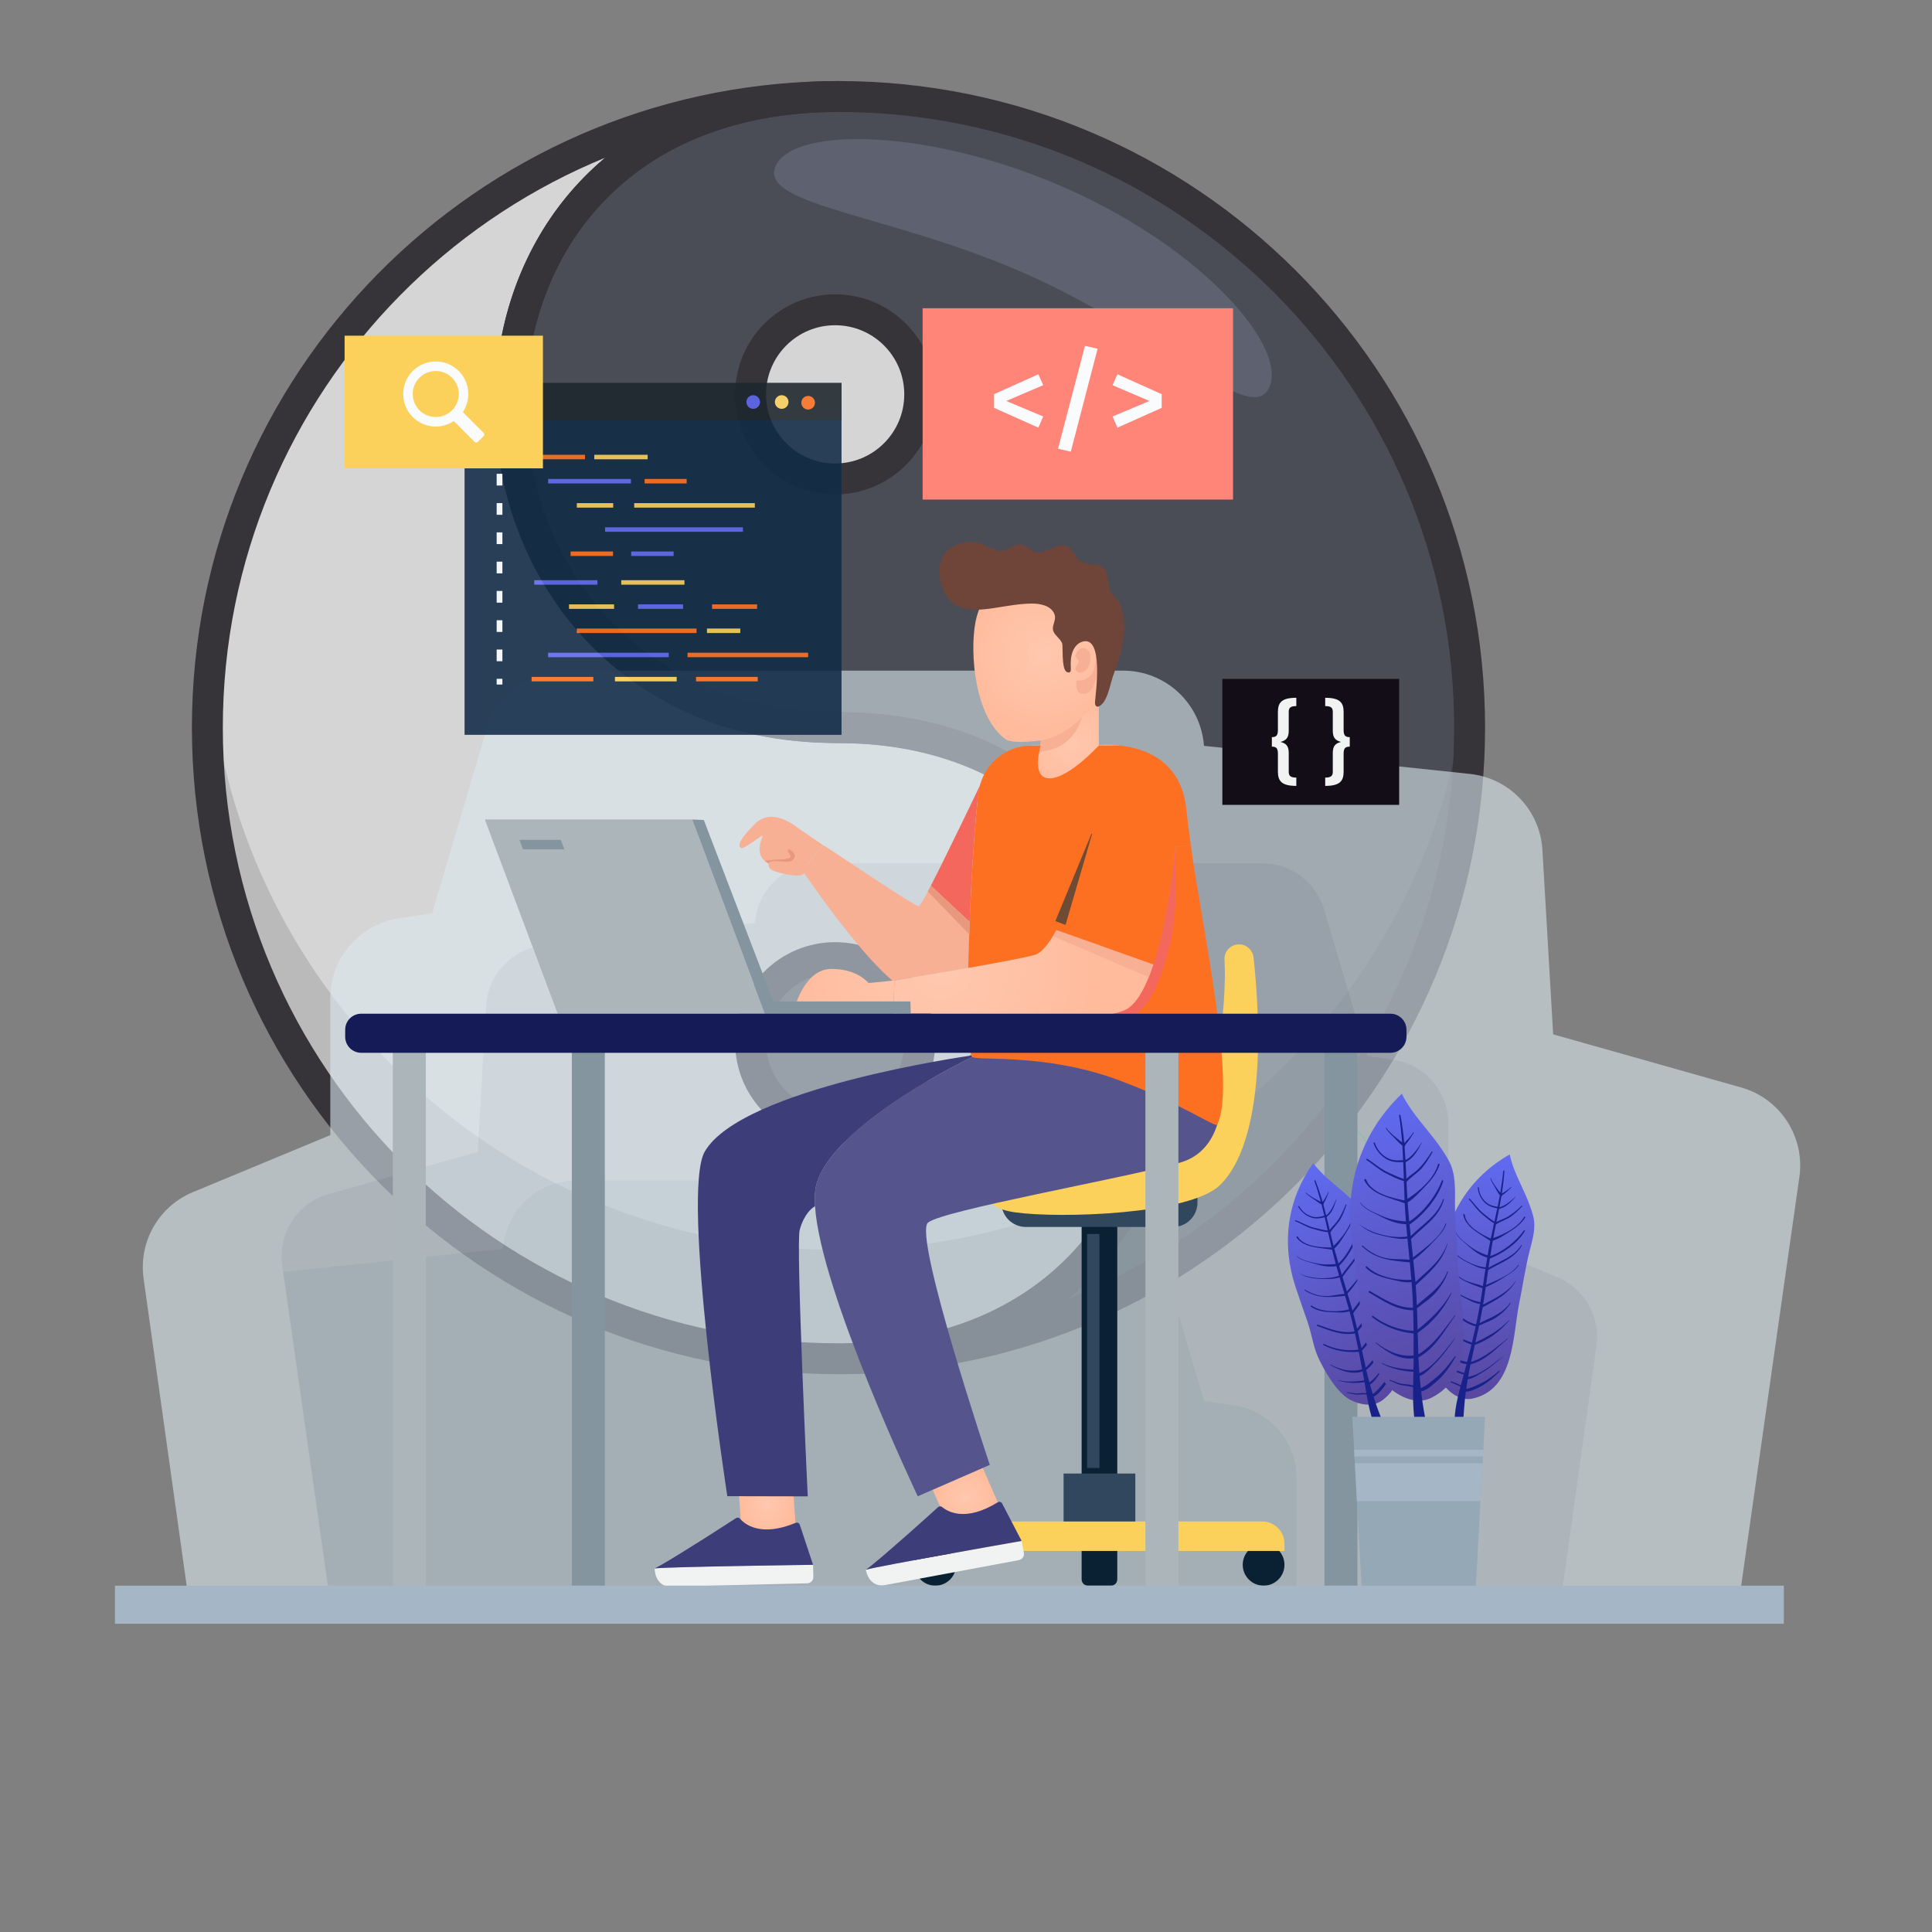 <svg width="500" height="500" viewBox="0 0 500 500" fill="none" xmlns="http://www.w3.org/2000/svg">
<rect x="0" y="0" width="500" height="500" fill="#808080" stroke="none"/>
<g clip-path="url(#clip0_32_2)">
<g opacity="0.67">
<path d="M353.667 295.167C353.667 295.392 353.658 295.617 353.65 295.842C352.85 294.767 352.058 293.733 351.275 292.742C348.717 289.525 346.242 286.742 343.992 284.408C347.05 287.442 350.45 291.1 353.667 295.167Z" fill="#13A04C"/>
<path d="M380.333 188.308C380.333 277.633 308.633 350.2 219.65 351.617C315.075 349.517 324.808 234.15 259.891 198.625C259.691 198.5 259.491 198.4 259.291 198.3C249.316 192.692 237.066 189.15 222.483 188.45C218.841 188.275 215.2 188.342 211.566 188.175C198.208 187.492 186.475 184.3 176.4 179.242C148.133 165.067 133.05 136.25 132.15 107.325C131.583 89.133 136.633 70.892 147.55 56.225C160.891 38.283 182.991 25.683 214.325 25C214.7 25 215.075 24.992 215.45 24.983C215.966 24.975 216.483 24.975 217 24.975C307.208 24.975 380.333 98.1 380.333 188.308Z" fill="#313442"/>
<path d="M295.267 303.558C284.558 329.992 259.616 350.733 219.65 351.617C219.275 351.625 218.9 351.625 218.525 351.633C218.016 351.642 217.508 351.642 217 351.642C151.208 351.642 94.508 312.75 68.633 256.7C59.325 236.558 54.008 214.183 53.683 190.608C53.675 189.908 53.666 189.208 53.666 188.5V188.042C53.666 187.458 53.675 186.883 53.683 186.3V186.217C53.691 185.192 53.717 184.167 53.75 183.15C53.775 182.558 53.791 181.967 53.816 181.375C57.408 95.267 127.667 26.392 214.325 25C116.608 27.125 108.633 145.25 176.417 179.25C186.092 184.325 197.783 187.517 211.567 188.175C215.2 188.35 218.841 188.283 222.483 188.45C236.608 189.183 248.9 192.717 259.292 198.3C259.492 198.4 259.691 198.5 259.891 198.625C286.45 213.158 300.508 241.05 301.325 269.083C301.667 280.875 299.667 292.7 295.267 303.558Z" fill="white"/>
<path d="M216.135 291.604C228.223 291.604 238.023 281.805 238.023 269.717C238.023 257.629 228.223 247.829 216.135 247.829C204.047 247.829 194.248 257.629 194.248 269.717C194.248 281.805 204.047 291.604 216.135 291.604Z" fill="#313442"/>
<path d="M216.135 123.945C228.223 123.945 238.023 114.146 238.023 102.058C238.023 89.969 228.223 80.17 216.135 80.17C204.047 80.17 194.248 89.969 194.248 102.058C194.248 114.146 204.047 123.945 216.135 123.945Z" fill="white"/>
<path d="M380.333 188.5C380.333 278.709 307.208 351.834 217 351.834C127.5 351.834 54.808 279.85 53.683 190.608C54.008 214.184 59.325 236.559 68.633 256.7C94.508 312.75 151.208 351.642 217 351.642C217.508 351.642 218.016 351.642 218.525 351.634C218.9 351.625 219.275 351.625 219.65 351.617C259.616 350.734 284.558 329.992 295.266 303.559C342.041 277.975 374.925 230.167 379.725 174.333C380.125 179 380.333 183.725 380.333 188.5Z" fill="#1D212B"/>
<path d="M295.267 303.559C284.558 329.992 259.616 350.734 219.65 351.617C219.275 351.625 218.9 351.625 218.525 351.634C218.016 351.642 217.508 351.642 217 351.642C151.208 351.642 94.508 312.75 68.633 256.7C59.325 236.559 54.008 214.184 53.683 190.608C53.675 189.908 53.666 189.208 53.666 188.5V188.042C53.666 187.458 53.675 186.883 53.683 186.3V186.217C53.7 185.192 53.717 184.167 53.75 183.15C53.775 182.558 53.791 181.967 53.816 181.375C53.925 179.017 54.075 176.667 54.275 174.333C61.458 257.909 131.567 323.5 217 323.5C245.358 323.5 272.025 316.275 295.267 303.559Z" fill="#D6D7D8"/>
<path d="M328.503 100.24C323.862 110.585 301.544 87.036 266.27 71.213C230.99 55.394 196.11 53.279 200.75 42.934C205.397 32.587 241.286 33.194 276.56 49.016C311.833 64.838 333.14 89.888 328.503 100.24Z" fill="#4E5468"/>
<path d="M380.333 188.309C380.333 277.63 308.632 350.204 219.651 351.615C315.076 349.519 324.806 234.147 259.889 198.622C259.695 198.504 259.495 198.4 259.294 198.297C249.314 192.691 237.071 189.154 222.481 188.448C218.846 188.273 215.203 188.346 211.567 188.178C198.21 187.493 186.479 184.303 176.402 179.243C108.633 145.248 116.612 27.122 214.329 25.004C214.702 24.998 215.076 24.99 215.45 24.983C215.969 24.977 216.481 24.977 217 24.977C307.207 24.976 380.333 98.103 380.333 188.309Z" stroke="#120D16" stroke-width="8" stroke-miterlimit="10" stroke-linecap="round" stroke-linejoin="round"/>
<path d="M219.651 351.615C219.277 351.622 218.903 351.629 218.522 351.636C218.017 351.643 217.512 351.643 217 351.643C126.793 351.643 53.666 278.516 53.666 188.309C53.666 98.995 125.353 26.423 214.328 25.003C116.612 27.122 108.632 145.248 176.416 179.25C186.091 184.323 197.781 187.521 211.567 188.178C215.203 188.352 218.845 188.288 222.482 188.448C236.607 189.182 248.899 192.718 259.294 198.297C259.495 198.401 259.696 198.504 259.889 198.622C324.807 234.147 315.076 349.518 219.651 351.615Z" stroke="#120D16" stroke-width="8" stroke-miterlimit="10" stroke-linecap="round" stroke-linejoin="round"/>
<path d="M216.135 291.604C228.223 291.604 238.023 281.805 238.023 269.717C238.023 257.629 228.223 247.829 216.135 247.829C204.047 247.829 194.248 257.629 194.248 269.717C194.248 281.805 204.047 291.604 216.135 291.604Z" stroke="#120D16" stroke-width="8" stroke-miterlimit="10" stroke-linecap="round" stroke-linejoin="round"/>
<path d="M216.135 123.945C228.223 123.945 238.023 114.146 238.023 102.058C238.023 89.969 228.223 80.17 216.135 80.17C204.047 80.17 194.248 89.969 194.248 102.058C194.248 114.146 204.047 123.945 216.135 123.945Z" stroke="#120D16" stroke-width="8" stroke-miterlimit="10" stroke-linecap="round" stroke-linejoin="round"/>
</g>
<g opacity="0.6">
<path d="M465.681 304.585L449.914 415.295H48.998L37.158 330.839C35.841 321.376 41.072 312.207 49.901 308.536L85.483 293.769V258.382C85.483 247.956 93.116 239.115 103.433 237.616L111.847 236.384L125.98 188.596C128.614 179.67 136.808 173.561 146.1 173.561H290.66C296.159 173.561 301.196 175.683 304.951 179.17C308.707 182.67 311.182 187.535 311.585 193.023L380.42 200.291C390.639 201.376 398.565 209.681 399.175 219.936L401.955 267.688L450.597 281.431C460.718 284.281 467.156 294.183 465.681 304.585Z" fill="#DAE8EF"/>
<path d="M73.034 327.417L85.549 415.294H403.78L413.178 348.256C414.223 340.745 410.071 333.466 403.063 330.553L374.819 318.832V290.743C374.819 282.467 368.76 275.45 360.571 274.26L353.892 273.282L342.674 235.349C340.583 228.264 334.079 223.415 326.703 223.415H211.959C207.594 223.415 203.596 225.099 200.615 227.867C197.634 230.645 195.669 234.507 195.349 238.863L140.71 244.632C132.599 245.494 126.307 252.085 125.823 260.225L123.616 298.129L85.006 309.037C76.974 311.301 71.863 319.161 73.034 327.417Z" fill="#CCD9E2"/>
<path d="M335.572 382.548C335.572 373.077 328.637 365.045 319.266 363.683L311.622 362.564L298.783 319.15C296.39 311.041 288.946 305.491 280.505 305.491H149.178C144.182 305.491 139.607 307.418 136.195 310.587C132.783 313.766 130.534 318.186 130.169 323.171L73.311 329.174L85.576 415.294H337.014L335.573 414.696V382.548H335.572Z" fill="#BCCED8"/>
</g>
<g opacity="0.88">
<path d="M217.786 99.118H120.232V190.172H217.786V99.118Z" fill="#112B46"/>
<path d="M217.786 99.118H120.232V108.748H217.786V99.118Z" fill="#1D262D"/>
<path d="M196.699 104.042C196.699 105.017 195.909 105.807 194.934 105.807C193.959 105.807 193.169 105.017 193.169 104.042C193.169 103.067 193.959 102.277 194.934 102.277C195.909 102.277 196.699 103.067 196.699 104.042Z" fill="#606BF1"/>
<path d="M204.069 104.042C204.069 105.017 203.279 105.807 202.304 105.807C201.329 105.807 200.539 105.017 200.539 104.042C200.539 103.067 201.329 102.277 202.304 102.277C203.279 102.277 204.069 103.067 204.069 104.042Z" fill="#FBD15B"/>
<path d="M210.913 104.228C210.913 105.203 210.123 105.993 209.148 105.993C208.173 105.993 207.383 105.203 207.383 104.228C207.383 103.253 208.173 102.463 209.148 102.463C210.123 102.463 210.913 103.253 210.913 104.228Z" fill="#FE7021"/>
<path d="M151.395 117.7H137.578V118.861H151.395V117.7Z" fill="#FE7021"/>
<path d="M167.612 117.7H153.795V118.861H167.612V117.7Z" fill="#FBD15B"/>
<path d="M163.278 123.955H141.852V125.116H163.278V123.955Z" fill="#606BF1"/>
<path d="M177.711 123.955H166.82V125.116H177.711V123.955Z" fill="#FE7021"/>
<path d="M158.694 130.211H149.284V131.372H158.694V130.211Z" fill="#FBD15B"/>
<path d="M195.35 130.211H164.133V131.372H195.35V130.211Z" fill="#FBD15B"/>
<path d="M192.27 136.467H156.593V137.628H192.27V136.467Z" fill="#606BF1"/>
<path d="M158.653 142.723H147.673V143.884H158.653V142.723Z" fill="#FE7021"/>
<path d="M174.331 142.723H163.351V143.884H174.331V142.723Z" fill="#606BF1"/>
<path d="M153.551 175.178H137.578V176.339H153.551V175.178Z" fill="#FE7021"/>
<path d="M175.12 175.178H159.146V176.339H175.12V175.178Z" fill="#FBD15B"/>
<path d="M196.106 175.178H180.133V176.339H196.106V175.178Z" fill="#FE7021"/>
<path d="M173.069 168.923H141.852V170.084H173.069V168.923Z" fill="#606BF1"/>
<path d="M209.153 168.923H177.936V170.084H209.153V168.923Z" fill="#FE7021"/>
<path d="M180.262 162.667H149.284V163.828H180.262V162.667Z" fill="#FE7021"/>
<path d="M191.585 162.667H182.963V163.828H191.585V162.667Z" fill="#FBD15B"/>
<path d="M158.923 156.411H147.261V157.572H158.923V156.411Z" fill="#FBD15B"/>
<path d="M176.778 156.411H165.116V157.572H176.778V156.411Z" fill="#606BF1"/>
<path d="M195.94 156.411H184.278V157.572H195.94V156.411Z" fill="#FE7021"/>
<path d="M177.131 150.155H160.779V151.316H177.131V150.155Z" fill="#FBD15B"/>
<path d="M154.61 150.155H138.258V151.316H154.61V150.155Z" fill="#606BF1"/>
<path d="M130.021 116.585H128.535V118.072H130.021V116.585Z" fill="#F9FBFC"/>
<path d="M130.022 171.126H128.536V168.095H130.022V171.126ZM130.022 163.547H128.536V160.516H130.022V163.547ZM130.022 155.967H128.536V152.935H130.022V155.967ZM130.022 148.388H128.536V145.356H130.022V148.388ZM130.022 140.809H128.536V137.777H130.022V140.809ZM130.022 133.23H128.536V130.198H130.022V133.23ZM130.022 125.65H128.536V122.618H130.022V125.65Z" fill="#F9FBFC"/>
<path d="M130.021 175.674H128.535V177.161H130.021V175.674Z" fill="#F9FBFC"/>
</g>
<path d="M319.106 79.775H238.776V129.29H319.106V79.775Z" fill="#FF8578"/>
<path d="M269.975 99.69L260.418 103.769L269.975 107.788L268.724 110.676L257.262 105.555V102.012L268.724 96.861L269.975 99.69Z" fill="#F9FBFC"/>
<path d="M284.059 90.253L277.122 116.899L273.817 116.125L280.784 89.509L284.059 90.253Z" fill="#F9FBFC"/>
<path d="M300.646 102.013V105.556L289.183 110.677L287.933 107.789L297.46 103.77L287.933 99.691L289.183 96.863L300.646 102.013Z" fill="#F9FBFC"/>
<path d="M362.101 175.7H316.347V208.296H362.101V175.7Z" fill="#120D16"/>
<path d="M335.486 182.737C334.014 182.737 333.524 183.134 333.524 184.232V189.138C333.524 191.054 332.73 191.638 331.398 192.012C332.73 192.362 333.524 192.946 333.524 194.838V199.744C333.524 200.842 334.038 201.239 335.486 201.239V203.388C331.772 203.388 330.72 202.197 330.72 199.72V195.071C330.72 193.739 330.37 193.226 329.155 193.226V190.773C330.37 190.773 330.72 190.236 330.72 188.904V184.255C330.72 181.755 331.772 180.587 335.486 180.587V182.737Z" fill="#F1F2F2"/>
<path d="M347.728 184.256V188.905C347.728 190.237 348.078 190.774 349.317 190.774V193.227C348.079 193.227 347.728 193.741 347.728 195.072V199.721C347.728 202.197 346.677 203.389 342.962 203.389V201.24C344.41 201.24 344.924 200.843 344.924 199.745V194.839C344.924 192.947 345.718 192.363 347.05 192.013C345.718 191.639 344.924 191.055 344.924 189.139V184.233C344.924 183.135 344.434 182.738 342.962 182.738V180.589C346.677 180.588 347.728 181.756 347.728 184.256Z" fill="#F1F2F2"/>
<path d="M140.512 86.876H89.183V121.208H140.512V86.876Z" fill="#FBD15B"/>
<path d="M106.171 96.731C103.72 99.798 103.758 104.28 106.255 107.31C109.092 110.753 113.952 111.307 117.444 108.978L122.831 114.365C123.058 114.592 123.427 114.592 123.654 114.365L125.168 112.852C125.395 112.625 125.395 112.256 125.168 112.029L119.781 106.642C121.963 103.37 121.614 98.897 118.729 96.012C115.219 92.502 109.359 92.742 106.171 96.731ZM116.984 106.182C114.661 108.505 110.882 108.504 108.559 106.182C106.236 103.859 106.236 100.08 108.559 97.757C110.882 95.434 114.661 95.434 116.984 97.757C119.306 100.079 119.307 103.859 116.984 106.182Z" fill="#F9FBFC"/>
<path d="M289.826 192.922C289.714 194.056 288.164 205.895 275.99 205.895C263.208 205.895 265.349 193.241 265.349 193.241L265.333 193.161C266.579 192.905 267.921 192.809 269.343 192.969V186.977L283.85 178.861H284.377V192.841C284.377 192.841 286.678 192.57 289.826 192.922Z" fill="url(#paint0_radial_32_2)"/>
<path d="M282.78 152.117C284.837 154.203 286.392 156.903 287.14 160.202C288.534 166.348 287.222 172.851 285.439 178.774C285.134 179.787 284.788 180.809 284.162 181.662C283.715 182.27 283.141 182.772 282.571 183.267C279.99 185.514 277.411 187.762 274.836 190.016C273.091 191.544 262.347 192.817 260.296 191.351C252.394 185.701 250.874 169.333 252.456 160.965C255.08 147.082 272.923 142.118 282.78 152.117Z" fill="url(#paint1_radial_32_2)"/>
<path d="M278.342 169.883C278.447 168.547 279.821 167.083 281.2 167.95C282.628 168.848 282.292 171.221 281.7 172.527C281.236 173.551 279.684 174.672 278.633 173.72C277.752 172.922 279.121 171.98 279.166 171.252C279.206 170.596 277.894 170.126 278.431 169.424" fill="#F7B094"/>
<path d="M278.595 176.061C280.035 176.493 282.474 175.395 283.092 173.389C283.709 171.383 283.643 169.093 283.643 169.093C283.643 169.093 284.368 170.909 283.995 173.83C283.622 176.752 282.598 179.535 280.305 179.571C278.012 179.608 278.595 176.061 278.595 176.061Z" fill="#F7B094"/>
<path d="M276.828 173.982C276.781 174.005 276.728 174.022 276.667 174.031C275.775 174.156 275.42 173.077 275.287 172.401C274.978 170.824 275.027 169.228 274.971 167.633C274.958 167.233 274.99 166.735 274.826 166.359C274.325 165.212 272.99 164.466 272.583 163.282C272.109 161.904 273.447 160.529 272.916 159.02C272.103 156.709 269.136 156.178 266.99 156.203C263.769 156.241 260.63 156.838 257.452 157.331C254.097 157.852 249.809 158.346 246.853 156.224C243.29 153.667 241.802 147.002 244.461 143.353C245.91 141.364 248.659 140.305 251.067 140.25C253.62 140.192 255.777 141.713 258.118 142.479C259.983 143.089 261.787 141.305 263.53 140.956C265.721 140.518 266.652 142.91 268.59 142.976C270.473 143.04 272.321 141.569 274.152 141.234C277.802 140.568 277.587 144.234 280.037 145.486C281.559 146.264 283.526 145.793 285.066 146.584C286.236 147.185 286.4 148.241 286.655 149.437C286.875 150.471 286.888 151.665 287.228 152.648C287.534 153.532 288.277 154.09 288.856 154.782C289.488 155.536 289.891 156.417 290.212 157.363C290.922 159.46 291.08 161.723 290.886 163.919C290.56 167.606 289.374 171.234 288.143 174.706C287.344 176.959 287.047 179.305 285.818 181.437C285.488 182.01 284.022 183.683 283.477 182.437C283.36 182.17 283.378 181.866 283.399 181.575C283.561 179.253 285.723 164.288 280.055 166.086C278.865 166.463 278.067 167.453 277.623 168.583C277.093 169.934 277.055 171.295 277.123 172.723C277.133 172.927 277.138 173.132 277.13 173.336C277.12 173.601 277.054 173.869 276.828 173.982Z" fill="#6F4439"/>
<path d="M269.343 191.599C275.789 190.563 280.042 185.471 280.042 185.471C280.042 185.471 278.303 194.053 268.956 194.507L269.343 191.599Z" fill="#F7B094"/>
<path d="M279.924 308.57H289.151V397.095C289.151 397.993 288.423 398.721 287.525 398.721H281.55C280.652 398.721 279.924 397.993 279.924 397.095V308.57Z" fill="#0A2033"/>
<path d="M259.166 309.836H309.908V311.221C309.908 314.708 307.081 317.535 303.594 317.535H265.48C261.993 317.535 259.166 314.708 259.166 311.221V309.836Z" fill="#30475E"/>
<path d="M279.924 388.225H289.151V408.739C289.151 409.637 288.423 410.365 287.525 410.365H281.55C280.652 410.365 279.924 409.637 279.924 408.739V388.225Z" fill="#0A2033"/>
<path d="M236.657 404.965C236.657 407.947 239.075 410.365 242.057 410.365C245.039 410.365 247.457 407.947 247.457 404.965C247.457 401.983 245.039 399.565 242.057 399.565C239.075 399.565 236.657 401.983 236.657 404.965Z" fill="#0A2033"/>
<path d="M321.617 404.965C321.617 407.947 324.035 410.365 327.017 410.365C329.999 410.365 332.417 407.947 332.417 404.965C332.417 401.983 329.999 399.565 327.017 399.565C324.034 399.565 321.617 401.983 321.617 404.965Z" fill="#0A2033"/>
<path d="M275.256 397.57H293.818V381.35H275.256V397.57Z" fill="#30475E"/>
<path d="M236.657 401.387H332.417V399.505C332.417 396.329 329.842 393.754 326.666 393.754H242.409C239.233 393.754 236.658 396.329 236.658 399.505V401.387H236.657Z" fill="#FBD15B"/>
<path d="M284.537 319.354H281.336V379.902H284.537V319.354Z" fill="#30475E"/>
<path d="M320.786 244.403C318.572 244.334 316.772 246.166 316.9 248.377C317.534 259.367 315.204 286.177 304.968 295.325C292.452 306.509 256.979 304.986 256.979 304.986C256.979 304.986 251.121 312.176 262.837 313.773C274.554 315.371 307.573 314.306 315.562 306.85C323.295 299.633 327.885 280.724 324.426 247.812C324.227 245.924 322.683 244.462 320.786 244.403Z" fill="#FBD15B"/>
<path d="M254.324 379.903L258.542 389.521L245.617 395.193L241.383 385.543L254.324 379.903Z" fill="url(#paint2_radial_32_2)"/>
<path d="M315.277 272.999C314.478 274.597 257.048 273.031 251.624 273.526C251.624 273.526 216.474 290.302 211.425 306.008C210.914 307.59 210.77 309.683 210.93 312.175C212.336 334.287 237.516 387.236 237.516 387.236L241.382 385.542L254.324 379.902L256.161 379.103C256.161 379.103 236.19 319.588 240.184 316.393C244.178 313.198 289.442 305.209 305.147 300.959C320.869 296.694 315.277 272.999 315.277 272.999Z" fill="#56548C"/>
<path d="M205.048 382.377L206.057 396.827H191.949L190.94 382.345L205.048 382.377Z" fill="url(#paint3_radial_32_2)"/>
<path d="M251.337 273.031L250.826 273.255C250.826 273.255 191.982 281.515 182.396 298.02C176.165 308.757 188.226 387.209 188.226 387.209L209.044 387.257C209.044 387.257 205.93 321.906 206.969 318.263C208.135 314.109 210.132 312.607 210.931 312.176C210.771 309.684 210.915 307.59 211.426 306.009C216.475 290.303 251.625 273.527 251.625 273.527C251.512 273.447 251.416 273.271 251.337 273.031Z" fill="#3D3D7A"/>
<path d="M308.173 218.661L304.227 219.204C304.227 219.204 303.268 229.845 300.92 240.486L251.758 259.147L251.087 262.71C250.879 262.694 250.672 262.678 250.48 262.662C250.496 263.397 250.496 264.116 250.528 264.787C250.64 268.893 250.911 271.849 251.343 273.031C251.423 273.271 251.519 273.446 251.631 273.526C252.967 274.615 270.354 272.505 289.152 279.407C305.455 285.393 314.592 291.932 315.015 291.053C320.136 280.402 310.809 238.601 308.173 218.661Z" fill="#FE7021"/>
<path d="M303.044 243.042C301.734 249.337 298.347 261.863 291.7 263.541C283.024 265.746 266.248 265.634 250.527 264.787C250.495 264.116 250.495 263.397 250.479 262.662C250.671 262.678 250.878 262.694 251.086 262.71L251.757 259.147L300.919 240.486C303.268 229.845 304.226 219.204 304.226 219.204C304.226 219.204 304.226 219.268 304.242 219.38C304.338 221.026 305.009 233.743 303.044 243.042Z" fill="#F4675D"/>
<path d="M253.765 202.956C252.886 204.554 251.624 221.649 250.937 238.617L240.887 229.238C245.153 220.978 253.765 202.956 253.765 202.956Z" fill="#F4675D"/>
<path d="M247.742 251.015C239.258 252.485 231.461 253.747 231.461 253.747L231.445 254.162C222.002 246.621 207.639 225.259 207.639 225.259C207.639 225.259 211.937 220.098 213.007 218.74C213.167 218.532 236.589 234.653 237.788 234.509C238.092 234.477 239.29 232.368 240.888 229.237L250.938 238.616C250.778 242.658 250.65 246.684 250.57 250.503C249.627 250.679 248.684 250.839 247.742 251.015Z" fill="#F7B094"/>
<path d="M231.461 253.747L231.253 260.745H205.69C205.69 260.745 208.23 250.759 215.149 250.759C222.067 250.759 224.735 254.418 224.735 254.418L231.461 253.747Z" fill="url(#paint4_radial_32_2)"/>
<path d="M212.816 218.581L213.008 218.741C211.937 220.099 207.64 225.26 207.64 225.26L204.972 223.375C204.972 223.375 202.032 225.165 198.613 223.295C195.05 221.362 197.255 216.746 197.438 216.199C196.747 216.394 192.478 219.844 191.807 219.477C191.136 219.109 190.641 217.895 195.418 213.182C200.179 208.469 206.666 214.524 206.858 214.524L212.816 218.581Z" fill="#F7B094"/>
<path d="M199.168 222.493C199.168 222.493 198.138 224.422 199.969 225.26C201.8 226.098 205.363 226.703 206.893 226.556C208.423 226.409 209.64 224.267 209.64 224.267L205.005 219.918H201.3L199.168 222.493Z" fill="#F7B094"/>
<path d="M198.893 223.44C199.168 222.493 201.799 222.998 203.431 223.037C204.633 223.066 205.291 222.751 205.663 221.835C206.035 220.92 204.29 219.46 203.946 219.918C203.603 220.376 204.576 221.02 204.604 221.628C204.633 222.236 202.887 222.436 201.543 222.436C200.198 222.436 197.878 222.786 197.878 222.786L198.893 223.44Z" fill="#E8987C"/>
<path d="M298.421 249.561L273.385 240.694C271.564 244.097 269.614 246.654 267.681 247.165C264.757 247.932 257.695 249.258 250.569 250.504C249.626 250.68 248.684 250.839 247.741 251.015C239.257 252.485 231.46 253.747 231.46 253.747L231.444 254.162V254.434L231.252 260.745V262.346C231.252 262.346 239.752 261.911 250.473 262.662C265.476 263.732 284.824 264.372 291.231 261.352C294.235 259.93 296.631 255.265 298.517 249.513C298.485 249.529 298.453 249.545 298.421 249.561Z" fill="url(#paint5_radial_32_2)"/>
<path d="M273.385 240.694L298.421 249.561L297.288 252.906L272.508 242.277L273.385 240.694Z" fill="#F7B094"/>
<path d="M273.385 240.694C271.564 244.097 269.614 246.654 267.681 247.165C264.757 247.932 257.695 249.258 250.569 250.504C250.649 246.685 250.777 242.659 250.937 238.617C251.624 221.649 252.886 204.554 253.765 202.956C255.203 200.288 259.133 194.488 265.332 193.162L265.348 193.242C265.348 193.242 263.207 205.896 275.989 205.896C288.164 205.896 289.713 194.057 289.825 192.923C296.088 193.626 305.69 196.758 307.016 209.348C307.288 211.84 307.671 215.036 308.166 218.663L304.22 219.206C304.22 219.206 302.622 236.941 298.516 249.515C298.484 249.531 298.452 249.547 298.42 249.563L273.385 240.694Z" fill="#FE7021"/>
<path d="M273.126 238.386L283.123 214.186L275.758 239.364L273.126 238.386Z" fill="#6D4B35"/>
<path d="M289.826 192.922H284.378C284.378 192.922 276.625 201.435 271.641 201.435C266.657 201.435 269.344 192.97 269.344 192.97H266.913C259.928 192.97 254.05 198.215 253.26 205.156C253.169 205.951 253.087 206.705 253.016 207.387C252.483 212.537 273.346 216.285 273.346 216.285L284.088 215.684L290.611 202.956L291.911 197.744L289.826 192.922Z" fill="#FE7021"/>
<path d="M224.083 406.263C224.568 408.866 226.372 410.717 228.976 410.231L263.677 403.759C264.555 403.595 265.134 402.751 264.97 401.873L264.396 398.794C264.396 398.794 227.901 405.18 224.066 406.244L224.083 406.263Z" fill="#F1F2F2"/>
<path d="M234.407 397.526C234.769 397.212 235.117 396.9 235.479 396.586C236.175 395.963 236.86 395.357 237.519 394.769C237.867 394.458 238.215 394.146 238.538 393.854C239.172 393.286 239.769 392.754 240.304 392.277C240.689 391.93 241.048 391.601 241.371 391.309C241.964 390.777 242.449 390.343 242.788 390.039C243.082 389.776 243.518 389.763 243.821 390.017C245.248 391.216 249.858 393.959 258.209 388.791C258.605 388.546 259.13 388.674 259.345 389.087L264.395 398.792C264.395 398.792 227.9 405.178 224.065 406.242C225.326 405.458 229.985 401.427 234.407 397.526Z" fill="#3D3D7A"/>
<path d="M169.432 405.923C169.497 408.57 170.983 410.684 173.63 410.62L208.919 409.759C209.812 409.737 210.518 408.996 210.496 408.103L210.42 404.972C210.42 404.972 173.373 405.463 169.418 405.901L169.432 405.923Z" fill="#F1F2F2"/>
<path d="M181.016 398.942C181.424 398.689 181.817 398.438 182.224 398.185C183.01 397.681 183.783 397.191 184.527 396.717C184.92 396.465 185.313 396.213 185.679 395.976C186.395 395.516 187.069 395.086 187.673 394.701C188.108 394.419 188.515 394.153 188.881 393.916C189.551 393.486 190.099 393.134 190.482 392.888C190.814 392.675 191.247 392.732 191.505 393.031C192.722 394.442 196.837 397.884 205.905 394.113C206.335 393.934 206.833 394.144 206.98 394.587L210.419 404.973C210.419 404.973 173.372 405.464 169.417 405.902C170.787 405.326 176.029 402.088 181.016 398.942Z" fill="#3D3D7A"/>
<path d="M144.329 262.346L125.483 212.083H179.136L197.983 262.346H144.329Z" fill="#ABB5BA"/>
<path d="M201.299 262.346H197.983L179.136 212.083L182.149 212.217L199.58 257.713L201.299 262.346Z" fill="#8495A0"/>
<path d="M200.259 262.346H235.712L235.616 259.177C235.616 259.177 200.126 259.177 199.534 259.177" fill="#8495A0"/>
<path d="M351.302 271.932H342.766V412.166H351.302V271.932Z" fill="#8495A0"/>
<path d="M304.968 271.932H296.432V412.166H304.968V271.932Z" fill="#ABB5BA"/>
<path d="M156.529 271.932H147.993V412.166H156.529V271.932Z" fill="#8495A0"/>
<path d="M110.196 271.932H101.66V412.166H110.196V271.932Z" fill="#ABB5BA"/>
<path d="M359.844 272.465H93.483C91.192 272.465 89.334 270.607 89.334 268.316V266.495C89.334 264.203 91.192 262.346 93.483 262.346H359.843C362.135 262.346 363.992 264.204 363.992 266.495V268.316C363.993 270.608 362.135 272.465 359.844 272.465Z" fill="#141B56"/>
<path d="M134.441 217.366L135.359 219.813H146.047L145.129 217.366H134.441Z" fill="#8495A0"/>
<path d="M240.888 229.238L240.121 230.72L250.937 241.899V238.617L240.888 229.238Z" fill="#E8987C"/>
<path d="M461.661 410.363H29.745V420.225H461.661V410.363Z" fill="#A5B7C6"/>
<path d="M393.183 337.215C391.467 345.54 391.984 359.721 380.97 361.967C378.004 362.572 375.139 360.516 373.415 358.16C371.159 355.077 370.619 348.551 370.659 344.819C370.69 341.861 371.699 338.562 372.024 335.578C372.375 332.355 372.66 329.125 373.036 325.904C374.391 314.296 380.455 304.567 390.712 298.772C391.506 302.582 393.316 305.807 394.911 309.466C395.638 311.134 396.295 312.893 396.768 314.641C397.607 317.736 396.592 320.865 395.839 323.829C394.727 328.213 394.097 332.781 393.183 337.215Z" fill="url(#paint6_linear_32_2)"/>
<path d="M379.107 362.247C379.185 361.549 379.271 360.85 379.363 360.152C380.679 360.149 382.049 359.401 383.154 358.828C385.07 357.835 386.623 356.411 388.129 354.889C388.209 354.808 388.074 354.677 387.988 354.749C386.487 356.01 384.931 357.231 383.144 358.064C382.148 358.528 380.692 359.287 379.464 359.434C379.58 358.601 379.708 357.769 379.846 356.939C381.216 356.771 382.471 355.871 383.632 355.183C385.604 354.013 387.3 352.499 389.058 351.041C389.078 351.024 389.054 350.994 389.033 351.009C386.343 352.962 383.347 355.742 379.946 356.351C380.126 355.311 380.317 354.274 380.535 353.243C380.546 353.189 380.558 353.136 380.57 353.082C384.507 352.086 387.171 348.998 390.185 346.502C390.234 346.462 390.182 346.378 390.13 346.418C387.161 348.723 384.372 351.355 380.702 352.473C381.02 350.999 381.351 349.529 381.684 348.061C385.247 346.747 388.092 344.66 390.581 341.753C390.623 341.704 390.554 341.636 390.509 341.683C387.932 344.365 385.094 345.906 381.826 347.432C382.155 345.979 382.482 344.525 382.791 343.068C384.332 342.31 385.953 341.849 387.377 340.852C388.781 339.869 390.041 338.697 390.945 337.234C390.993 337.157 390.878 337.084 390.827 337.158C388.834 340.023 385.829 340.915 382.925 342.422C383.208 341.064 383.472 339.701 383.708 338.331C386.944 336.549 390.461 334.897 392.295 331.482C392.313 331.448 392.266 331.415 392.245 331.448C390.302 334.586 386.906 335.937 383.823 337.645C383.863 337.401 383.908 337.158 383.946 336.913C384.144 335.642 384.33 334.37 384.512 333.098C386.372 332.353 388.144 331.302 389.818 330.212C391.006 329.439 392.275 328.672 393.052 327.457C393.101 327.381 392.989 327.302 392.937 327.376C391.201 329.863 387.4 331.3 384.592 332.545C384.775 331.26 384.955 329.974 385.138 328.689C388.254 326.804 391.919 325.761 393.836 322.363C393.893 322.262 393.745 322.169 393.682 322.268C391.696 325.371 388.201 326.328 385.223 328.089C385.338 327.293 385.454 326.497 385.574 325.702C388.938 324.465 392.85 321.649 394.624 318.607C394.722 318.44 394.479 318.284 394.37 318.445C392.56 321.114 388.925 324.014 385.672 325.07C385.871 323.781 386.079 322.494 386.308 321.209C386.331 321.174 386.348 321.136 386.358 321.095C387.868 320.65 389.362 319.585 390.665 318.781C392.237 317.811 393.738 316.684 394.716 315.09C394.824 314.914 394.538 314.751 394.436 314.932C392.941 317.599 389.395 319.387 386.459 320.405C386.546 319.937 386.63 319.468 386.723 319C386.862 318.3 387.004 317.601 387.147 316.902C388.349 316.072 389.875 315.674 391.082 314.798C392.131 314.036 393.047 313.118 393.946 312.188C394.036 312.096 393.903 311.953 393.808 312.042C392.59 313.187 391.337 314.285 389.855 315.079C389.026 315.523 388.081 315.776 387.278 316.262C387.513 315.119 387.747 313.976 387.97 312.832C387.984 312.829 387.998 312.825 388.013 312.823C388.027 312.826 388.042 312.829 388.056 312.832C388.139 312.848 388.205 312.819 388.254 312.771C389.888 312.359 391.139 310.951 392.237 309.752C392.263 309.723 392.223 309.682 392.195 309.709C391.042 310.775 389.733 311.954 388.189 312.412C388.183 312.411 388.179 312.407 388.173 312.406C388.133 312.4 388.095 312.394 388.056 312.387C388.235 311.456 388.405 310.522 388.561 309.587C388.679 309.566 388.782 309.465 388.754 309.347C389.62 308.765 390.408 308.024 391.147 307.298C391.202 307.244 391.124 307.158 391.065 307.209C390.297 307.871 389.539 308.417 388.674 308.896C388.979 306.964 389.216 305.022 389.324 303.06C389.334 302.878 389.059 302.876 389.043 303.055C388.872 304.943 388.598 306.813 388.273 308.674C387.371 307.491 386.368 306.273 385.817 304.919C385.788 304.849 385.677 304.877 385.701 304.953C385.971 305.794 386.435 306.529 386.896 307.277C387.308 307.946 387.637 308.725 388.162 309.319C387.981 310.318 387.784 311.315 387.579 312.31C386.483 312.134 385.477 311.926 384.572 311.133C383.464 310.162 382.834 308.84 382.724 307.376C382.711 307.196 382.426 307.197 382.443 307.377C382.568 308.74 383.11 310.021 384.042 311.037C385.022 312.106 386.173 312.446 387.493 312.72C387.253 313.869 387.005 315.017 386.752 316.164C385.756 315.567 384.831 314.786 383.934 314.071C382.486 312.917 381.631 311.528 380.374 310.228C380.248 310.098 380.043 310.286 380.167 310.418C381.345 311.671 382.142 313.027 383.482 314.152C384.447 314.962 385.511 315.977 386.662 316.576C386.649 316.637 386.635 316.697 386.622 316.758C386.61 316.77 386.596 316.779 386.584 316.791C386.496 316.877 386.506 316.976 386.559 317.048C386.317 318.147 386.076 319.246 385.844 320.347C385.83 320.416 385.817 320.485 385.803 320.554C383.241 319.381 379.413 317.344 379.074 314.372C379.042 314.089 378.62 314.168 378.685 314.457C379.443 317.82 383.139 319.311 385.686 321.145C385.435 322.39 385.205 323.639 384.993 324.89C383.339 324.321 381.765 323.617 380.376 322.512C379.112 321.507 377.325 320.295 376.756 318.739C376.738 318.69 376.666 318.722 376.682 318.77C377.209 320.317 378.812 321.381 379.979 322.436C381.46 323.776 382.975 324.913 384.878 325.449C384.864 325.504 384.86 325.561 384.873 325.616C384.743 326.41 384.617 327.204 384.495 327.999C381.384 327.76 377.031 325.397 375.441 323.044C375.434 323.033 375.419 323.045 375.425 323.056C376.509 324.851 378.149 325.901 379.997 326.812C381.378 327.492 382.869 328.297 384.431 328.413C384.208 329.885 383.992 331.359 383.772 332.832C382.422 332.329 380.992 332.088 379.657 331.553C377.671 330.758 376.155 329.331 374.986 327.576C374.916 327.47 374.739 327.559 374.808 327.67C376.962 331.094 380.06 332.099 383.69 333.381C383.509 334.589 383.32 335.797 383.12 337.002C380.149 336.433 376.307 334.62 374.804 332.039C374.694 331.849 374.392 332.007 374.502 332.198C375.452 333.851 377.088 334.897 378.756 335.74C379.958 336.347 381.613 337.353 383.045 337.461C383.038 337.501 383.032 337.54 383.026 337.58C382.732 339.315 382.389 341.041 382.019 342.762C378.7 341.928 376.555 339.469 374.143 337.169C373.975 337.009 373.713 337.253 373.88 337.417C376.337 339.835 378.496 342.373 381.91 343.267C381.604 344.667 381.278 346.063 380.94 347.456C378.114 346.665 375.316 344.66 373.488 342.356C373.358 342.193 373.131 342.414 373.254 342.576C375.154 345.076 377.893 346.962 380.81 347.996C380.443 349.491 380.064 350.982 379.68 352.472C376.776 352.03 374.539 350.212 372.751 347.915C372.709 347.862 372.616 347.932 372.656 347.987C374.245 350.198 376.648 352.75 379.54 353.018C379.417 353.494 379.294 353.969 379.172 354.445C379.098 354.732 379.02 355.023 378.941 355.316C376.751 354.671 374.719 353.885 372.912 352.41C372.861 352.369 372.804 352.447 372.851 352.49C374.568 354.036 376.624 355.078 378.821 355.754C378.577 356.649 378.32 357.569 378.066 358.507C377.523 358.254 376.997 357.977 376.403 357.799C375.314 357.472 374.609 356.782 373.661 356.212C373.574 356.16 373.476 356.283 373.563 356.34C374.395 356.883 374.98 357.582 375.93 357.94C376.633 358.205 377.296 358.543 377.975 358.844C376.977 362.564 376.094 366.518 376.573 370.089C376.679 370.881 378.008 371.091 378.213 370.248C378.844 367.658 378.811 364.893 379.107 362.247Z" fill="#19228A"/>
<path d="M358.328 334.831C360.286 343.103 366.74 355.74 357.703 362.425C355.269 364.225 351.805 363.57 349.247 362.162C345.901 360.32 342.657 354.631 341.118 351.231C339.898 348.536 339.42 345.119 338.455 342.278C337.412 339.208 336.308 336.159 335.289 333.081C331.618 321.986 333.009 310.607 339.863 301.024C342.191 304.143 345.193 306.303 348.183 308.947C349.546 310.152 350.884 311.47 352.051 312.855C354.118 315.307 354.518 318.571 355.087 321.576C355.929 326.019 357.286 330.427 358.328 334.831Z" fill="url(#paint7_linear_32_2)"/>
<path d="M356.132 363.466C355.908 362.8 355.692 362.13 355.48 361.459C356.672 360.9 357.598 359.644 358.358 358.659C359.676 356.95 360.483 355.004 361.205 352.988C361.243 352.881 361.065 352.819 361.018 352.921C360.19 354.697 359.294 356.461 358.026 357.971C357.319 358.812 356.319 360.114 355.268 360.766C355.021 359.962 354.786 359.154 354.561 358.343C355.732 357.613 356.491 356.267 357.252 355.153C358.546 353.26 359.445 351.171 360.423 349.107C360.434 349.084 360.4 349.066 360.387 349.089C358.773 351.995 357.23 355.78 354.403 357.767C354.127 356.748 353.863 355.727 353.625 354.701C353.613 354.647 353.601 354.594 353.589 354.54C356.738 351.975 357.849 348.052 359.529 344.517C359.556 344.46 359.473 344.406 359.444 344.464C357.725 347.807 356.308 351.37 353.453 353.933C353.119 352.463 352.799 350.99 352.481 349.519C355.156 346.824 356.854 343.732 357.885 340.045C357.902 339.983 357.811 339.95 357.79 340.012C356.586 343.531 354.663 346.125 352.345 348.888C352.03 347.431 351.713 345.976 351.378 344.524C352.455 343.186 353.73 342.084 354.6 340.58C355.458 339.097 356.106 337.502 356.308 335.795C356.319 335.705 356.184 335.688 356.169 335.777C355.571 339.216 353.224 341.293 351.227 343.885C350.91 342.534 350.574 341.187 350.21 339.846C352.392 336.864 354.883 333.883 355.104 330.013C355.106 329.975 355.049 329.965 355.044 330.004C354.607 333.669 352.099 336.327 350.025 339.177C349.958 338.939 349.896 338.7 349.828 338.462C349.472 337.226 349.103 335.995 348.731 334.765C350.103 333.304 351.266 331.604 352.323 329.909C353.073 328.707 353.9 327.475 354.092 326.047C354.104 325.957 353.969 325.933 353.954 326.023C353.43 329.01 350.59 331.918 348.57 334.231C348.193 332.989 347.814 331.747 347.438 330.505C349.467 327.481 352.349 324.989 352.653 321.099C352.662 320.983 352.489 320.962 352.474 321.078C351.984 324.729 349.218 327.072 347.262 329.925C347.03 329.155 346.799 328.384 346.573 327.612C349.101 325.071 351.458 320.866 351.784 317.36C351.802 317.167 351.516 317.128 351.485 317.32C350.971 320.503 348.899 324.666 346.396 326.997C346.032 325.745 345.677 324.49 345.343 323.229C345.349 323.187 345.348 323.146 345.34 323.105C346.522 322.064 347.426 320.468 348.268 319.189C349.284 317.646 350.169 315.991 350.382 314.133C350.406 313.928 350.077 313.901 350.062 314.108C349.833 317.157 347.372 320.274 345.14 322.437C345.021 321.976 344.9 321.515 344.786 321.052C344.616 320.359 344.45 319.665 344.285 318.971C345.024 317.711 346.24 316.707 346.964 315.403C347.594 314.269 348.037 313.05 348.459 311.828C348.501 311.706 348.321 311.633 348.272 311.754C347.651 313.306 346.979 314.83 345.97 316.175C345.406 316.927 344.656 317.556 344.133 318.335C343.864 317.2 343.593 316.065 343.313 314.933C343.325 314.925 343.336 314.915 343.348 314.907C343.362 314.903 343.376 314.9 343.391 314.897C343.473 314.876 343.521 314.822 343.544 314.758C344.852 313.695 345.391 311.89 345.881 310.34C345.893 310.303 345.839 310.283 345.825 310.319C345.23 311.772 344.54 313.394 343.334 314.46C343.328 314.461 343.323 314.459 343.316 314.461C343.277 314.472 343.24 314.483 343.202 314.494C342.971 313.574 342.731 312.656 342.478 311.743C342.576 311.674 342.627 311.539 342.552 311.444C343.092 310.551 343.493 309.547 343.856 308.577C343.883 308.504 343.777 308.46 343.745 308.531C343.328 309.456 342.871 310.27 342.29 311.069C341.751 309.189 341.146 307.328 340.416 305.504C340.348 305.335 340.098 305.449 340.159 305.618C340.801 307.402 341.341 309.213 341.833 311.037C340.516 310.345 339.092 309.665 338.021 308.669C337.966 308.617 337.877 308.69 337.93 308.748C338.529 309.397 339.261 309.867 339.994 310.351C340.649 310.784 341.277 311.351 342.004 311.668C342.261 312.65 342.504 313.637 342.737 314.625C341.669 314.928 340.67 315.164 339.514 314.827C338.1 314.414 336.97 313.482 336.253 312.201C336.165 312.044 335.908 312.164 335.999 312.32C336.687 313.502 337.72 314.436 338.993 314.963C340.333 315.518 341.52 315.341 342.832 315.032C343.099 316.175 343.359 317.32 343.614 318.467C342.459 318.346 341.291 318.029 340.176 317.759C338.376 317.323 337.015 316.426 335.326 315.778C335.157 315.713 335.05 315.97 335.218 316.038C336.815 316.676 338.109 317.57 339.799 318.024C341.016 318.351 342.409 318.822 343.705 318.88C343.718 318.94 343.732 319.001 343.745 319.061C343.739 319.077 343.73 319.091 343.724 319.107C343.681 319.222 343.731 319.308 343.809 319.35C344.053 320.448 344.298 321.547 344.553 322.643C344.569 322.711 344.587 322.779 344.603 322.848C341.786 322.866 337.455 322.635 335.894 320.084C335.745 319.841 335.396 320.091 335.577 320.325C337.683 323.054 341.664 322.845 344.746 323.433C345.044 324.668 345.362 325.897 345.699 327.121C343.959 327.303 342.235 327.329 340.51 326.914C338.941 326.536 336.809 326.192 335.636 325.021C335.599 324.984 335.547 325.044 335.582 325.081C336.713 326.261 338.615 326.549 340.118 327.013C342.026 327.603 343.879 327.995 345.831 327.677C345.841 327.733 345.862 327.786 345.897 327.831C346.114 328.606 346.335 329.379 346.56 330.151C343.639 331.247 338.695 330.943 336.261 329.48C336.25 329.473 336.241 329.49 336.252 329.498C337.992 330.668 339.922 330.928 341.982 330.973C343.521 331.007 345.213 331.107 346.678 330.553C347.097 331.982 347.523 333.409 347.945 334.837C346.509 334.951 345.111 335.336 343.674 335.414C341.538 335.532 339.561 334.877 337.76 333.78C337.651 333.714 337.529 333.869 337.639 333.94C341.037 336.135 344.27 335.738 348.102 335.369C348.447 336.541 348.786 337.715 349.114 338.892C346.18 339.63 341.932 339.608 339.481 337.903C339.301 337.778 339.094 338.048 339.275 338.175C340.834 339.273 342.758 339.53 344.627 339.59C345.973 339.633 347.898 339.847 349.241 339.34C349.252 339.379 349.263 339.417 349.274 339.456C349.74 341.153 350.158 342.863 350.548 344.579C347.187 345.224 344.205 343.9 341.047 342.832C340.827 342.758 340.693 343.09 340.913 343.168C344.161 344.323 347.189 345.713 350.662 345.082C350.975 346.481 351.269 347.883 351.55 349.289C348.655 349.765 345.271 349.128 342.641 347.811C342.455 347.717 342.342 348.014 342.522 348.109C345.3 349.573 348.579 350.128 351.659 349.834C351.957 351.344 352.243 352.856 352.524 354.369C349.705 355.194 346.91 354.49 344.319 353.162C344.259 353.131 344.203 353.234 344.263 353.268C346.636 354.602 349.892 355.901 352.627 354.924C352.717 355.407 352.806 355.89 352.895 356.373C352.949 356.665 353.002 356.961 353.054 357.26C350.797 357.6 348.623 357.745 346.362 357.17C346.299 357.154 346.28 357.249 346.341 357.268C348.55 357.945 350.854 358.022 353.131 357.708C353.288 358.622 353.443 359.565 353.608 360.522C353.009 360.522 352.415 360.493 351.802 360.582C350.677 360.746 349.746 360.417 348.646 360.301C348.545 360.29 348.508 360.443 348.612 360.458C349.595 360.599 350.421 360.986 351.433 360.909C352.182 360.852 352.926 360.879 353.669 360.865C354.334 364.659 355.203 368.616 357.144 371.651C357.574 372.324 358.867 371.954 358.698 371.103C358.178 368.483 356.981 365.989 356.132 363.466Z" fill="#19228A"/>
<path d="M377.417 328.42C377.882 338.93 382.802 355.787 370.269 361.822C366.894 363.447 362.833 361.849 360.05 359.545C356.409 356.53 353.782 348.864 352.698 344.374C351.839 340.815 352.049 336.551 351.534 332.873C350.978 328.899 350.341 324.937 349.815 320.959C347.921 306.621 352.247 293.109 362.798 283.047C364.906 287.378 368.055 290.699 371.079 294.605C372.457 296.385 373.778 298.297 374.876 300.251C376.821 303.711 376.552 307.772 376.547 311.557C376.54 317.152 377.169 322.824 377.417 328.42Z" fill="url(#paint8_linear_32_2)"/>
<path d="M368.117 362.723C367.999 361.861 367.891 360.997 367.79 360.132C369.368 359.729 370.785 358.416 371.937 357.395C373.935 355.623 375.367 353.443 376.711 351.16C376.783 351.038 376.58 350.922 376.499 351.035C375.081 353.003 373.584 354.94 371.692 356.481C370.638 357.34 369.121 358.691 367.692 359.24C367.578 358.205 367.48 357.168 367.393 356.131C368.986 355.514 370.22 354.054 371.403 352.876C373.414 350.874 374.991 348.543 376.657 346.261C376.676 346.235 376.638 346.206 376.618 346.23C373.983 349.389 371.231 353.633 367.334 355.395C367.234 354.093 367.149 352.79 367.098 351.487C367.095 351.419 367.094 351.351 367.091 351.283C371.513 348.894 373.772 344.382 376.633 340.473C376.679 340.41 376.591 340.325 376.541 340.389C373.678 344.055 371.129 348.058 367.065 350.513C366.999 348.648 366.951 346.784 366.905 344.921C370.781 342.265 373.562 338.898 375.668 334.655C375.703 334.584 375.601 334.522 375.56 334.592C373.281 338.592 370.343 341.3 366.885 344.123C366.839 342.279 366.791 340.436 366.72 338.594C368.339 337.217 370.144 336.172 371.55 334.545C372.937 332.94 374.093 331.152 374.734 329.123C374.768 329.016 374.608 328.964 374.569 329.068C373.046 333.11 369.711 335.091 366.684 337.78C366.612 336.065 366.515 334.349 366.383 332.634C369.726 329.514 373.444 326.466 374.609 321.813C374.621 321.767 374.554 321.742 374.539 321.788C373.159 326.142 369.494 328.793 366.313 331.777C366.287 331.472 366.267 331.167 366.239 330.862C366.092 329.278 365.929 327.695 365.761 326.113C367.767 324.655 369.574 322.857 371.252 321.042C372.442 319.754 373.732 318.449 374.297 316.756C374.332 316.65 374.174 316.589 374.134 316.694C372.805 320.204 368.68 323.082 365.688 325.426C365.517 323.829 365.344 322.232 365.174 320.634C368.341 317.427 372.422 315.065 373.692 310.407C373.73 310.268 373.525 310.202 373.479 310.339C372.037 314.664 368.133 316.872 365.094 319.888C364.99 318.898 364.888 317.908 364.791 316.917C368.452 314.413 372.292 309.847 373.499 305.661C373.565 305.431 373.227 305.317 373.145 305.543C371.783 309.293 368.3 313.875 364.718 316.129C364.566 314.522 364.425 312.915 364.31 311.304C364.327 311.255 364.336 311.205 364.336 311.152C366.013 310.161 367.482 308.43 368.803 307.069C370.395 305.429 371.854 303.621 372.544 301.412C372.62 301.168 372.227 301.06 372.161 301.307C371.176 304.96 367.463 308.18 364.249 310.293C364.211 309.704 364.17 309.116 364.14 308.527C364.094 307.645 364.053 306.763 364.013 305.881C365.204 304.521 366.914 303.581 368.096 302.163C369.124 300.93 369.945 299.551 370.742 298.163C370.821 298.025 370.619 297.894 370.532 298.029C369.418 299.772 368.248 301.469 366.71 302.871C365.85 303.655 364.792 304.245 363.977 305.072C363.912 303.629 363.846 302.187 363.768 300.746C363.785 300.739 363.8 300.729 363.816 300.722C363.834 300.721 363.852 300.72 363.87 300.719C363.975 300.713 364.045 300.658 364.089 300.586C365.925 299.596 366.999 297.528 367.953 295.756C367.976 295.714 367.916 295.677 367.889 295.717C366.829 297.345 365.615 299.157 363.902 300.175C363.894 300.175 363.889 300.172 363.88 300.172C363.831 300.177 363.783 300.181 363.733 300.185C363.666 299.013 363.586 297.842 363.49 296.673C363.625 296.612 363.718 296.459 363.649 296.326C364.512 295.365 365.233 294.237 365.898 293.142C365.948 293.06 365.829 292.981 365.773 293.06C365.052 294.088 364.308 294.972 363.416 295.809C363.196 293.399 362.892 290.997 362.426 288.61C362.383 288.389 362.052 288.47 362.087 288.689C362.454 291.007 362.692 293.334 362.867 295.665C361.426 294.519 359.853 293.362 358.781 291.904C358.725 291.829 358.601 291.896 358.652 291.98C359.23 292.907 360.011 293.649 360.79 294.407C361.487 295.085 362.119 295.919 362.928 296.473C363.014 297.727 363.08 298.982 363.135 300.238C361.766 300.359 360.497 300.415 359.171 299.737C357.547 298.907 356.39 297.513 355.815 295.789C355.744 295.577 355.404 295.664 355.478 295.875C356.041 297.472 357.08 298.845 358.506 299.781C360.006 300.766 361.49 300.826 363.157 300.754C363.217 302.206 363.268 303.658 363.313 305.111C361.937 304.697 360.591 304.041 359.297 303.455C357.21 302.509 355.762 301.102 353.86 299.924C353.67 299.806 353.48 300.094 353.669 300.215C355.462 301.361 356.829 302.746 358.779 303.69C360.182 304.369 361.767 305.265 363.329 305.635C363.331 305.712 363.334 305.788 363.336 305.865C363.325 305.883 363.311 305.898 363.3 305.916C363.22 306.046 363.262 306.162 363.347 306.232C363.39 307.624 363.433 309.016 363.489 310.407C363.493 310.494 363.499 310.581 363.502 310.668C360.073 310.038 354.861 308.754 353.554 305.291C353.429 304.961 352.947 305.184 353.113 305.511C355.042 309.317 359.929 309.984 363.54 311.413C363.616 312.983 363.718 314.551 363.845 316.117C361.687 315.936 359.586 315.568 357.584 314.663C355.763 313.841 353.252 312.928 352.097 311.233C352.061 311.18 351.983 311.24 352.018 311.293C353.119 312.99 355.366 313.78 357.085 314.692C359.268 315.851 361.43 316.756 363.877 316.822C363.876 316.892 363.889 316.961 363.922 317.024C364.006 318.016 364.096 319.007 364.191 319.998C360.386 320.654 354.447 319.14 351.825 316.798C351.813 316.787 351.798 316.806 351.809 316.817C353.654 318.642 355.94 319.405 358.433 319.937C360.296 320.335 362.33 320.848 364.239 320.514C364.417 322.348 364.605 324.181 364.788 326.015C363.016 325.821 361.227 325.965 359.462 325.728C356.838 325.376 354.587 324.123 352.651 322.372C352.534 322.266 352.349 322.427 352.466 322.538C356.089 325.994 360.111 326.259 364.855 326.697C365.004 328.202 365.143 329.708 365.269 331.214C361.532 331.432 356.372 330.421 353.787 327.781C353.597 327.587 353.283 327.868 353.473 328.064C355.114 329.76 357.394 330.518 359.651 331.024C361.277 331.388 363.568 332.093 365.318 331.788C365.322 331.837 365.327 331.887 365.331 331.936C365.505 334.107 365.617 336.282 365.694 338.458C361.459 338.464 358.14 336.164 354.549 334.134C354.299 333.993 354.059 334.365 354.308 334.511C357.989 336.667 361.348 339.058 365.716 339.095C365.773 340.868 365.806 342.641 365.822 344.415C362.192 344.323 358.226 342.766 355.334 340.555C355.129 340.398 354.923 340.733 355.12 340.89C358.158 343.313 362.016 344.747 365.829 345.102C365.842 347.007 365.839 348.911 365.83 350.815C362.212 351.165 358.977 349.662 356.135 347.448C356.069 347.396 355.978 347.509 356.043 347.563C358.619 349.734 362.277 352.068 365.827 351.512C365.824 352.12 365.821 352.728 365.818 353.335C365.816 353.702 365.811 354.074 365.806 354.45C362.983 354.34 360.307 354.014 357.691 352.791C357.618 352.757 357.572 352.869 357.642 352.906C360.171 354.24 362.954 354.867 365.795 355.012C365.774 356.16 365.744 357.342 365.723 358.544C364.995 358.405 364.279 358.232 363.513 358.199C362.107 358.137 361.052 357.523 359.742 357.127C359.622 357.091 359.541 357.268 359.664 357.31C360.827 357.709 361.741 358.371 362.988 358.512C363.912 358.617 364.81 358.821 365.716 358.976C365.646 363.742 365.786 368.753 367.443 372.893C367.811 373.811 369.468 373.66 369.459 372.587C369.442 369.295 368.565 365.986 368.117 362.723Z" fill="#19228A"/>
<path d="M384.335 366.66L383.871 375.203L383.145 388.506L381.955 410.363H352.363L351.173 388.506L350.448 375.203L349.984 366.66H384.335Z" fill="#95A8B5"/>
<path d="M383.871 375.203L383.776 376.916L383.68 378.689L383.145 388.506H351.173L350.638 378.689L350.543 376.916L350.448 375.203H383.871Z" fill="#A5B7C6"/>
<path d="M383.776 376.916L383.68 378.689H350.638L350.543 376.916H383.776Z" fill="#95A8B5"/>
</g>
<defs>
<radialGradient id="paint0_radial_32_2" cx="0" cy="0" r="1" gradientUnits="userSpaceOnUse" gradientTransform="translate(277.519 192.378) scale(12.925 12.925)">
<stop stop-color="#FFC8AF"/>
<stop offset="1" stop-color="#FFBB9C"/>
</radialGradient>
<radialGradient id="paint1_radial_32_2" cx="0" cy="0" r="1" gradientUnits="userSpaceOnUse" gradientTransform="translate(270.042 168.982) rotate(-12.152) scale(20.378 20.378)">
<stop stop-color="#FFC8AF"/>
<stop offset="1" stop-color="#FFBB9C"/>
</radialGradient>
<radialGradient id="paint2_radial_32_2" cx="0" cy="0" r="1" gradientUnits="userSpaceOnUse" gradientTransform="translate(249.962 387.548) scale(8.126 8.126)">
<stop stop-color="#FFC8AF"/>
<stop offset="1" stop-color="#FFBB9C"/>
</radialGradient>
<radialGradient id="paint3_radial_32_2" cx="0" cy="0" r="1" gradientUnits="userSpaceOnUse" gradientTransform="translate(198.499 389.586) scale(7.402 7.402)">
<stop stop-color="#FFC8AF"/>
<stop offset="1" stop-color="#FFBB9C"/>
</radialGradient>
<radialGradient id="paint4_radial_32_2" cx="0" cy="0" r="1" gradientUnits="userSpaceOnUse" gradientTransform="translate(243.561 250.697) scale(41.444 41.444)">
<stop stop-color="#FFC8AF"/>
<stop offset="1" stop-color="#FFBB9C"/>
</radialGradient>
<radialGradient id="paint5_radial_32_2" cx="0" cy="0" r="1" gradientUnits="userSpaceOnUse" gradientTransform="translate(243.561 250.697) scale(41.444 41.444)">
<stop stop-color="#FFC8AF"/>
<stop offset="1" stop-color="#FFBB9C"/>
</radialGradient>
<linearGradient id="paint6_linear_32_2" x1="383.87" y1="298.773" x2="383.872" y2="362.073" gradientUnits="userSpaceOnUse">
<stop stop-color="#606BF1"/>
<stop offset="1" stop-color="#58479F"/>
</linearGradient>
<linearGradient id="paint7_linear_32_2" x1="333.66" y1="303.912" x2="360.38" y2="361.297" gradientUnits="userSpaceOnUse">
<stop stop-color="#606BF1"/>
<stop offset="0.421" stop-color="#5D5CCE"/>
<stop offset="1" stop-color="#58479F"/>
</linearGradient>
<linearGradient id="paint8_linear_32_2" x1="354.587" y1="285.12" x2="373.781" y2="361.07" gradientUnits="userSpaceOnUse">
<stop stop-color="#606BF1"/>
<stop offset="1" stop-color="#58479F"/>
</linearGradient>
<clipPath id="clip0_32_2">
<rect width="500" height="500" fill="white"/>
</clipPath>
</defs>
</svg>
